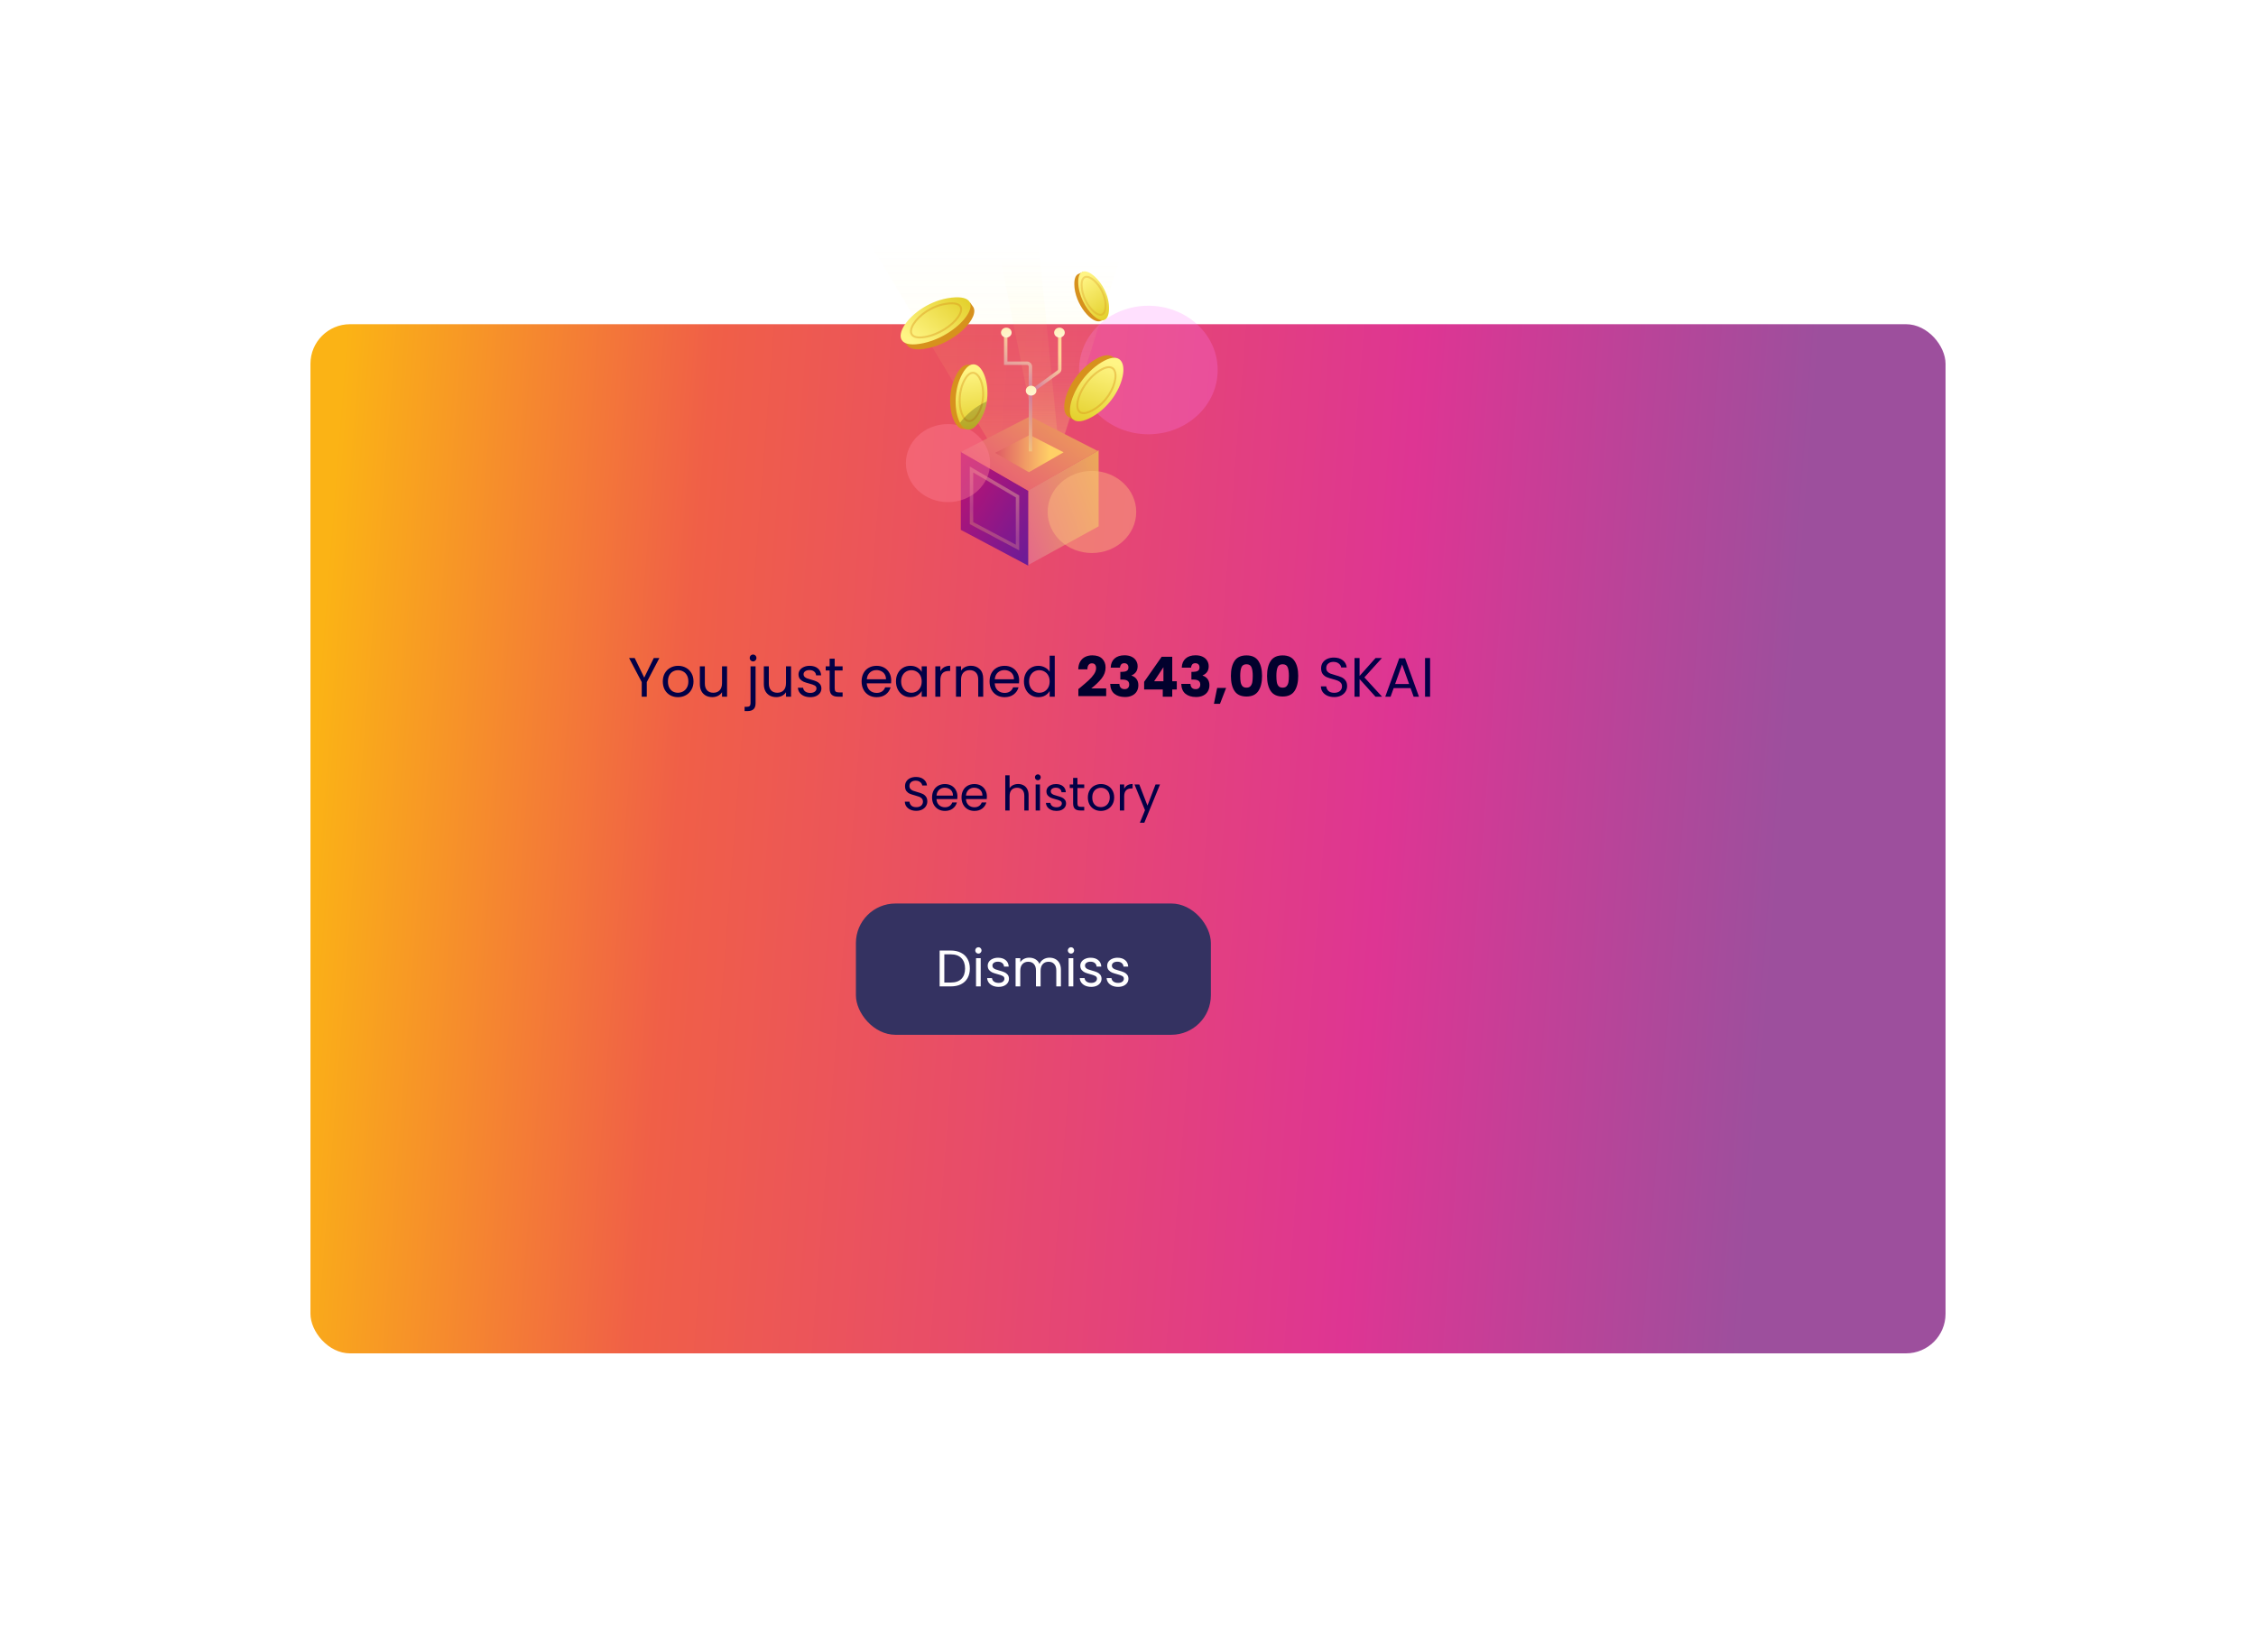 <svg width="654" height="479" viewBox="0 0 654 479" fill="none" xmlns="http://www.w3.org/2000/svg">
<g filter="url(#filter0_d_254479_9370)">
<g filter="url(#filter1_bd_254479_9370)">
<rect x="62" y="40" width="474" height="298.402" rx="11.477" fill="url(#paint0_linear_254479_9370)"/>
</g>
<rect x="248.119" y="257.966" width="102.908" height="38.068" rx="11.477" fill="#343261"/>
<path d="M275.634 271.601C276.768 271.601 277.748 271.815 278.573 272.242C279.409 272.66 280.045 273.262 280.483 274.048C280.931 274.833 281.154 275.758 281.154 276.823C281.154 277.887 280.931 278.812 280.483 279.598C280.045 280.374 279.409 280.971 278.573 281.388C277.748 281.796 276.768 282 275.634 282H272.396V271.601H275.634ZM275.634 280.881C276.977 280.881 278.001 280.528 278.707 279.822C279.414 279.106 279.767 278.106 279.767 276.823C279.767 275.53 279.409 274.52 278.693 273.794C277.986 273.068 276.967 272.705 275.634 272.705H273.754V280.881H275.634ZM283.646 272.496C283.388 272.496 283.169 272.406 282.99 272.227C282.811 272.048 282.721 271.829 282.721 271.571C282.721 271.312 282.811 271.093 282.99 270.914C283.169 270.735 283.388 270.646 283.646 270.646C283.895 270.646 284.104 270.735 284.273 270.914C284.452 271.093 284.542 271.312 284.542 271.571C284.542 271.829 284.452 272.048 284.273 272.227C284.104 272.406 283.895 272.496 283.646 272.496ZM284.303 273.824V282H282.945V273.824H284.303ZM289.511 282.134C288.885 282.134 288.323 282.03 287.825 281.821C287.328 281.602 286.935 281.304 286.647 280.926C286.358 280.538 286.199 280.095 286.169 279.598H287.572C287.612 280.006 287.801 280.339 288.139 280.598C288.487 280.856 288.94 280.985 289.497 280.985C290.014 280.985 290.422 280.871 290.72 280.642C291.018 280.413 291.168 280.125 291.168 279.777C291.168 279.419 291.008 279.155 290.69 278.986C290.372 278.807 289.879 278.633 289.213 278.464C288.606 278.305 288.109 278.146 287.721 277.986C287.343 277.817 287.015 277.574 286.736 277.255C286.468 276.927 286.333 276.499 286.333 275.972C286.333 275.555 286.458 275.172 286.706 274.823C286.955 274.475 287.308 274.202 287.766 274.003C288.223 273.794 288.746 273.69 289.332 273.69C290.238 273.69 290.969 273.918 291.526 274.376C292.083 274.833 292.381 275.46 292.421 276.256H291.063C291.033 275.828 290.859 275.485 290.541 275.226C290.233 274.968 289.815 274.838 289.288 274.838C288.8 274.838 288.412 274.943 288.124 275.152C287.835 275.361 287.691 275.634 287.691 275.972C287.691 276.241 287.776 276.465 287.945 276.644C288.124 276.813 288.343 276.952 288.601 277.061C288.87 277.161 289.238 277.275 289.705 277.405C290.292 277.564 290.77 277.723 291.138 277.882C291.506 278.031 291.819 278.26 292.078 278.568C292.346 278.877 292.486 279.28 292.495 279.777C292.495 280.225 292.371 280.627 292.122 280.985C291.874 281.344 291.521 281.627 291.063 281.836C290.616 282.035 290.098 282.134 289.511 282.134ZM304.244 273.675C304.881 273.675 305.448 273.809 305.945 274.077C306.443 274.336 306.836 274.729 307.124 275.256C307.413 275.783 307.557 276.425 307.557 277.181V282H306.214V277.375C306.214 276.559 306.01 275.937 305.602 275.51C305.204 275.072 304.662 274.853 303.976 274.853C303.27 274.853 302.708 275.082 302.29 275.54C301.872 275.987 301.663 276.639 301.663 277.494V282H300.32V277.375C300.32 276.559 300.117 275.937 299.709 275.51C299.311 275.072 298.769 274.853 298.082 274.853C297.376 274.853 296.814 275.082 296.396 275.54C295.979 275.987 295.77 276.639 295.77 277.494V282H294.412V273.824H295.77V275.002C296.038 274.575 296.396 274.247 296.844 274.018C297.302 273.789 297.804 273.675 298.351 273.675C299.037 273.675 299.644 273.829 300.171 274.137C300.698 274.445 301.091 274.898 301.35 275.495C301.579 274.918 301.957 274.47 302.484 274.152C303.011 273.834 303.598 273.675 304.244 273.675ZM310.485 272.496C310.227 272.496 310.008 272.406 309.829 272.227C309.65 272.048 309.56 271.829 309.56 271.571C309.56 271.312 309.65 271.093 309.829 270.914C310.008 270.735 310.227 270.646 310.485 270.646C310.734 270.646 310.943 270.735 311.112 270.914C311.291 271.093 311.38 271.312 311.38 271.571C311.38 271.829 311.291 272.048 311.112 272.227C310.943 272.406 310.734 272.496 310.485 272.496ZM311.142 273.824V282H309.784V273.824H311.142ZM316.35 282.134C315.724 282.134 315.162 282.03 314.664 281.821C314.167 281.602 313.774 281.304 313.485 280.926C313.197 280.538 313.038 280.095 313.008 279.598H314.411C314.45 280.006 314.639 280.339 314.977 280.598C315.326 280.856 315.778 280.985 316.335 280.985C316.852 280.985 317.26 280.871 317.559 280.642C317.857 280.413 318.006 280.125 318.006 279.777C318.006 279.419 317.847 279.155 317.529 278.986C317.211 278.807 316.718 278.633 316.052 278.464C315.445 278.305 314.948 278.146 314.56 277.986C314.182 277.817 313.854 277.574 313.575 277.255C313.306 276.927 313.172 276.499 313.172 275.972C313.172 275.555 313.297 275.172 313.545 274.823C313.794 274.475 314.147 274.202 314.604 274.003C315.062 273.794 315.584 273.69 316.171 273.69C317.076 273.69 317.807 273.918 318.364 274.376C318.921 274.833 319.22 275.46 319.26 276.256H317.902C317.872 275.828 317.698 275.485 317.38 275.226C317.071 274.968 316.654 274.838 316.126 274.838C315.639 274.838 315.251 274.943 314.963 275.152C314.674 275.361 314.53 275.634 314.53 275.972C314.53 276.241 314.614 276.465 314.784 276.644C314.963 276.813 315.181 276.952 315.44 277.061C315.709 277.161 316.077 277.275 316.544 277.405C317.131 277.564 317.608 277.723 317.976 277.882C318.344 278.031 318.658 278.26 318.916 278.568C319.185 278.877 319.324 279.28 319.334 279.777C319.334 280.225 319.21 280.627 318.961 280.985C318.712 281.344 318.359 281.627 317.902 281.836C317.454 282.035 316.937 282.134 316.35 282.134ZM324.145 282.134C323.519 282.134 322.957 282.03 322.459 281.821C321.962 281.602 321.569 281.304 321.281 280.926C320.992 280.538 320.833 280.095 320.803 279.598H322.206C322.245 280.006 322.434 280.339 322.773 280.598C323.121 280.856 323.573 280.985 324.13 280.985C324.648 280.985 325.055 280.871 325.354 280.642C325.652 280.413 325.801 280.125 325.801 279.777C325.801 279.419 325.642 279.155 325.324 278.986C325.006 278.807 324.513 278.633 323.847 278.464C323.24 278.305 322.743 278.146 322.355 277.986C321.977 277.817 321.649 277.574 321.37 277.255C321.102 276.927 320.967 276.499 320.967 275.972C320.967 275.555 321.092 275.172 321.34 274.823C321.589 274.475 321.942 274.202 322.4 274.003C322.857 273.794 323.379 273.69 323.966 273.69C324.871 273.69 325.603 273.918 326.16 274.376C326.717 274.833 327.015 275.46 327.055 276.256H325.697C325.667 275.828 325.493 275.485 325.175 275.226C324.866 274.968 324.449 274.838 323.922 274.838C323.434 274.838 323.046 274.943 322.758 275.152C322.469 275.361 322.325 275.634 322.325 275.972C322.325 276.241 322.41 276.465 322.579 276.644C322.758 276.813 322.977 276.952 323.235 277.061C323.504 277.161 323.872 277.275 324.339 277.405C324.926 277.564 325.404 277.723 325.772 277.882C326.14 278.031 326.453 278.26 326.712 278.568C326.98 278.877 327.119 279.28 327.129 279.777C327.129 280.225 327.005 280.627 326.756 280.985C326.508 281.344 326.155 281.627 325.697 281.836C325.249 282.035 324.732 282.134 324.145 282.134Z" fill="white"/>
<path d="M265.627 231.096C264.993 231.096 264.424 230.986 263.919 230.766C263.423 230.536 263.033 230.224 262.748 229.829C262.464 229.425 262.317 228.962 262.308 228.438H263.644C263.69 228.888 263.873 229.269 264.195 229.581C264.525 229.884 265.003 230.036 265.627 230.036C266.224 230.036 266.692 229.889 267.032 229.595C267.381 229.292 267.555 228.907 267.555 228.438C267.555 228.071 267.454 227.773 267.252 227.543C267.05 227.314 266.798 227.139 266.495 227.02C266.192 226.9 265.783 226.772 265.269 226.634C264.635 226.469 264.126 226.304 263.74 226.138C263.364 225.973 263.038 225.716 262.762 225.367C262.496 225.009 262.363 224.532 262.363 223.935C262.363 223.411 262.496 222.948 262.762 222.544C263.028 222.14 263.4 221.828 263.878 221.607C264.364 221.387 264.92 221.277 265.544 221.277C266.444 221.277 267.179 221.502 267.748 221.952C268.326 222.401 268.652 222.998 268.726 223.742H267.348C267.302 223.375 267.11 223.053 266.77 222.778C266.43 222.493 265.98 222.351 265.42 222.351C264.897 222.351 264.47 222.489 264.139 222.764C263.809 223.03 263.644 223.407 263.644 223.893C263.644 224.242 263.74 224.527 263.933 224.747C264.135 224.968 264.378 225.138 264.663 225.257C264.957 225.367 265.365 225.496 265.889 225.643C266.522 225.817 267.032 225.991 267.417 226.166C267.803 226.331 268.133 226.593 268.409 226.951C268.684 227.3 268.822 227.777 268.822 228.383C268.822 228.852 268.698 229.292 268.45 229.705C268.202 230.119 267.835 230.454 267.348 230.711C266.862 230.968 266.288 231.096 265.627 231.096ZM277.553 226.937C277.553 227.176 277.539 227.428 277.511 227.695H271.479C271.525 228.438 271.777 229.021 272.236 229.444C272.705 229.857 273.269 230.063 273.93 230.063C274.472 230.063 274.922 229.94 275.28 229.692C275.647 229.435 275.904 229.095 276.051 228.672H277.401C277.199 229.398 276.795 229.99 276.189 230.449C275.583 230.899 274.83 231.124 273.93 231.124C273.214 231.124 272.572 230.963 272.002 230.642C271.442 230.321 271.001 229.866 270.68 229.278C270.359 228.682 270.198 227.993 270.198 227.213C270.198 226.432 270.354 225.748 270.666 225.161C270.979 224.573 271.415 224.123 271.975 223.811C272.544 223.489 273.196 223.329 273.93 223.329C274.647 223.329 275.28 223.485 275.831 223.797C276.382 224.109 276.804 224.541 277.098 225.092C277.401 225.633 277.553 226.249 277.553 226.937ZM276.258 226.675C276.258 226.198 276.152 225.789 275.941 225.45C275.73 225.101 275.441 224.839 275.074 224.665C274.715 224.481 274.316 224.389 273.875 224.389C273.242 224.389 272.7 224.591 272.25 224.995C271.809 225.399 271.557 225.959 271.493 226.675H276.258ZM286.093 226.937C286.093 227.176 286.079 227.428 286.052 227.695H280.019C280.065 228.438 280.318 229.021 280.777 229.444C281.245 229.857 281.81 230.063 282.471 230.063C283.013 230.063 283.463 229.94 283.821 229.692C284.188 229.435 284.445 229.095 284.592 228.672H285.942C285.74 229.398 285.336 229.99 284.73 230.449C284.124 230.899 283.371 231.124 282.471 231.124C281.755 231.124 281.112 230.963 280.543 230.642C279.983 230.321 279.542 229.866 279.221 229.278C278.899 228.682 278.739 227.993 278.739 227.213C278.739 226.432 278.895 225.748 279.207 225.161C279.519 224.573 279.955 224.123 280.515 223.811C281.084 223.489 281.736 223.329 282.471 223.329C283.187 223.329 283.821 223.485 284.372 223.797C284.922 224.109 285.345 224.541 285.639 225.092C285.942 225.633 286.093 226.249 286.093 226.937ZM284.798 226.675C284.798 226.198 284.693 225.789 284.482 225.45C284.271 225.101 283.981 224.839 283.614 224.665C283.256 224.481 282.857 224.389 282.416 224.389C281.782 224.389 281.241 224.591 280.791 224.995C280.35 225.399 280.097 225.959 280.033 226.675H284.798ZM295.165 223.315C295.734 223.315 296.249 223.439 296.708 223.687C297.167 223.926 297.525 224.288 297.782 224.775C298.048 225.262 298.181 225.854 298.181 226.552V231H296.942V226.731C296.942 225.978 296.754 225.404 296.377 225.009C296.001 224.605 295.487 224.403 294.835 224.403C294.174 224.403 293.646 224.61 293.251 225.023C292.865 225.436 292.672 226.037 292.672 226.827V231H291.419V220.808H292.672V224.527C292.92 224.141 293.26 223.843 293.692 223.632C294.132 223.421 294.623 223.315 295.165 223.315ZM300.876 222.227C300.637 222.227 300.435 222.144 300.27 221.979C300.105 221.814 300.022 221.612 300.022 221.373C300.022 221.134 300.105 220.932 300.27 220.767C300.435 220.602 300.637 220.519 300.876 220.519C301.105 220.519 301.298 220.602 301.454 220.767C301.62 220.932 301.702 221.134 301.702 221.373C301.702 221.612 301.62 221.814 301.454 221.979C301.298 222.144 301.105 222.227 300.876 222.227ZM301.482 223.453V231H300.229V223.453H301.482ZM306.29 231.124C305.711 231.124 305.193 231.028 304.733 230.835C304.274 230.633 303.912 230.357 303.645 230.008C303.379 229.65 303.232 229.242 303.205 228.783H304.499C304.536 229.159 304.711 229.467 305.023 229.705C305.344 229.944 305.762 230.063 306.276 230.063C306.753 230.063 307.13 229.958 307.405 229.747C307.681 229.536 307.818 229.269 307.818 228.948C307.818 228.617 307.672 228.374 307.378 228.218C307.084 228.053 306.629 227.892 306.014 227.736C305.454 227.589 304.995 227.442 304.637 227.295C304.288 227.139 303.985 226.914 303.728 226.62C303.48 226.317 303.356 225.923 303.356 225.436C303.356 225.05 303.471 224.697 303.701 224.375C303.93 224.054 304.256 223.802 304.678 223.618C305.101 223.425 305.583 223.329 306.124 223.329C306.96 223.329 307.635 223.54 308.149 223.962C308.663 224.385 308.939 224.963 308.975 225.698H307.722C307.695 225.303 307.534 224.986 307.24 224.747C306.955 224.509 306.57 224.389 306.083 224.389C305.633 224.389 305.275 224.486 305.009 224.678C304.743 224.871 304.61 225.124 304.61 225.436C304.61 225.684 304.688 225.89 304.844 226.056C305.009 226.212 305.211 226.34 305.45 226.441C305.698 226.533 306.037 226.639 306.469 226.758C307.01 226.905 307.451 227.052 307.791 227.199C308.131 227.337 308.42 227.548 308.659 227.832C308.906 228.117 309.035 228.489 309.044 228.948C309.044 229.361 308.929 229.733 308.7 230.063C308.47 230.394 308.144 230.656 307.722 230.849C307.309 231.032 306.831 231.124 306.29 231.124ZM312.342 224.486V228.934C312.342 229.301 312.42 229.563 312.576 229.719C312.732 229.866 313.003 229.94 313.389 229.94H314.312V231H313.182C312.484 231 311.961 230.839 311.612 230.518C311.263 230.197 311.089 229.669 311.089 228.934V224.486H310.111V223.453H311.089V221.552H312.342V223.453H314.312V224.486H312.342ZM319.122 231.124C318.415 231.124 317.772 230.963 317.194 230.642C316.624 230.321 316.174 229.866 315.844 229.278C315.523 228.682 315.362 227.993 315.362 227.213C315.362 226.441 315.527 225.762 315.858 225.174C316.197 224.577 316.656 224.123 317.235 223.811C317.813 223.489 318.461 223.329 319.177 223.329C319.893 223.329 320.54 223.489 321.119 223.811C321.697 224.123 322.152 224.573 322.482 225.161C322.822 225.748 322.992 226.432 322.992 227.213C322.992 227.993 322.817 228.682 322.468 229.278C322.129 229.866 321.665 230.321 321.077 230.642C320.49 230.963 319.838 231.124 319.122 231.124ZM319.122 230.022C319.572 230.022 319.994 229.917 320.389 229.705C320.784 229.494 321.1 229.177 321.339 228.755C321.587 228.333 321.711 227.819 321.711 227.213C321.711 226.607 321.592 226.092 321.353 225.67C321.114 225.248 320.802 224.936 320.416 224.734C320.031 224.522 319.613 224.417 319.163 224.417C318.704 224.417 318.282 224.522 317.896 224.734C317.52 224.936 317.217 225.248 316.987 225.67C316.757 226.092 316.643 226.607 316.643 227.213C316.643 227.828 316.753 228.347 316.973 228.769C317.203 229.191 317.506 229.508 317.882 229.719C318.259 229.921 318.672 230.022 319.122 230.022ZM325.893 224.678C326.113 224.247 326.425 223.912 326.829 223.673C327.243 223.434 327.743 223.315 328.331 223.315V224.61H328C326.595 224.61 325.893 225.372 325.893 226.896V231H324.64V223.453H325.893V224.678ZM336.278 223.453L331.733 234.553H330.438L331.926 230.917L328.882 223.453H330.273L332.642 229.568L334.983 223.453H336.278Z" fill="#030046"/>
<path d="M191.145 186.801L187.498 193.774V198H186.035V193.774L182.372 186.801H183.995L186.758 192.473L189.522 186.801H191.145ZM196.527 198.145C195.703 198.145 194.953 197.957 194.278 197.582C193.614 197.207 193.089 196.677 192.703 195.992C192.328 195.295 192.141 194.492 192.141 193.581C192.141 192.682 192.334 191.889 192.719 191.203C193.116 190.507 193.651 189.977 194.326 189.613C195.001 189.238 195.756 189.05 196.592 189.05C197.427 189.05 198.182 189.238 198.857 189.613C199.532 189.977 200.062 190.502 200.448 191.187C200.844 191.873 201.042 192.671 201.042 193.581C201.042 194.492 200.839 195.295 200.432 195.992C200.036 196.677 199.495 197.207 198.809 197.582C198.123 197.957 197.363 198.145 196.527 198.145ZM196.527 196.859C197.052 196.859 197.545 196.736 198.006 196.49C198.466 196.243 198.836 195.874 199.114 195.381C199.404 194.888 199.548 194.288 199.548 193.581C199.548 192.874 199.409 192.275 199.13 191.782C198.852 191.289 198.488 190.925 198.038 190.689C197.588 190.443 197.1 190.32 196.576 190.32C196.04 190.32 195.547 190.443 195.097 190.689C194.658 190.925 194.305 191.289 194.037 191.782C193.769 192.275 193.635 192.874 193.635 193.581C193.635 194.299 193.764 194.904 194.021 195.397C194.289 195.89 194.642 196.259 195.081 196.506C195.52 196.741 196.002 196.859 196.527 196.859ZM210.774 189.195V198H209.312V196.699C209.033 197.148 208.642 197.502 208.139 197.759C207.646 198.005 207.1 198.129 206.5 198.129C205.814 198.129 205.198 197.989 204.652 197.711C204.106 197.422 203.672 196.993 203.351 196.425C203.04 195.858 202.885 195.167 202.885 194.353V189.195H204.331V194.16C204.331 195.027 204.55 195.697 204.989 196.168C205.429 196.629 206.029 196.859 206.789 196.859C207.571 196.859 208.187 196.618 208.637 196.136C209.087 195.654 209.312 194.952 209.312 194.031V189.195H210.774ZM218.314 187.765C218.035 187.765 217.8 187.668 217.607 187.476C217.425 187.283 217.334 187.047 217.334 186.769C217.334 186.49 217.425 186.254 217.607 186.062C217.8 185.869 218.035 185.772 218.314 185.772C218.592 185.772 218.822 185.869 219.005 186.062C219.197 186.254 219.294 186.49 219.294 186.769C219.294 187.047 219.197 187.283 219.005 187.476C218.822 187.668 218.592 187.765 218.314 187.765ZM219.037 199.912C219.037 200.694 218.839 201.267 218.442 201.631C218.046 201.996 217.467 202.178 216.707 202.178H215.855V200.94H216.466C216.873 200.94 217.157 200.86 217.317 200.699C217.489 200.539 217.575 200.266 217.575 199.88V189.195H219.037V199.912ZM229.321 189.195V198H227.859V196.699C227.58 197.148 227.189 197.502 226.686 197.759C226.193 198.005 225.647 198.129 225.047 198.129C224.361 198.129 223.745 197.989 223.199 197.711C222.653 197.422 222.219 196.993 221.898 196.425C221.587 195.858 221.432 195.167 221.432 194.353V189.195H222.878V194.16C222.878 195.027 223.097 195.697 223.536 196.168C223.976 196.629 224.576 196.859 225.336 196.859C226.118 196.859 226.734 196.618 227.184 196.136C227.634 195.654 227.859 194.952 227.859 194.031V189.195H229.321ZM234.907 198.145C234.232 198.145 233.627 198.032 233.091 197.807C232.556 197.572 232.132 197.25 231.822 196.843C231.511 196.425 231.34 195.949 231.308 195.413H232.818C232.861 195.852 233.064 196.211 233.429 196.49C233.803 196.768 234.291 196.907 234.891 196.907C235.448 196.907 235.887 196.784 236.208 196.538C236.53 196.291 236.69 195.981 236.69 195.606C236.69 195.22 236.519 194.936 236.176 194.754C235.833 194.561 235.303 194.374 234.585 194.192C233.932 194.021 233.396 193.849 232.979 193.678C232.572 193.496 232.218 193.233 231.918 192.89C231.629 192.537 231.484 192.076 231.484 191.509C231.484 191.059 231.618 190.646 231.886 190.271C232.154 189.896 232.534 189.602 233.027 189.388C233.52 189.163 234.082 189.05 234.714 189.05C235.689 189.05 236.476 189.297 237.076 189.789C237.676 190.282 237.997 190.957 238.04 191.814H236.578C236.546 191.353 236.358 190.984 236.015 190.705C235.683 190.427 235.234 190.287 234.666 190.287C234.141 190.287 233.723 190.4 233.413 190.625C233.102 190.85 232.947 191.144 232.947 191.509C232.947 191.798 233.038 192.039 233.22 192.232C233.413 192.414 233.648 192.564 233.927 192.682C234.216 192.789 234.612 192.912 235.116 193.051C235.748 193.223 236.262 193.394 236.658 193.565C237.055 193.726 237.392 193.972 237.67 194.304C237.96 194.636 238.11 195.07 238.12 195.606C238.12 196.088 237.986 196.522 237.719 196.907C237.451 197.293 237.071 197.598 236.578 197.823C236.096 198.037 235.539 198.145 234.907 198.145ZM241.968 190.4V195.59C241.968 196.018 242.059 196.324 242.241 196.506C242.423 196.677 242.739 196.763 243.189 196.763H244.266V198H242.948C242.134 198 241.523 197.813 241.116 197.438C240.709 197.063 240.506 196.447 240.506 195.59V190.4H239.365V189.195H240.506V186.977H241.968V189.195H244.266V190.4H241.968ZM258.355 193.26C258.355 193.539 258.339 193.833 258.307 194.144H251.269C251.323 195.011 251.617 195.692 252.153 196.184C252.699 196.666 253.358 196.907 254.129 196.907C254.761 196.907 255.286 196.763 255.704 196.474C256.132 196.174 256.432 195.777 256.603 195.285H258.178C257.942 196.131 257.471 196.822 256.764 197.357C256.057 197.882 255.179 198.145 254.129 198.145C253.294 198.145 252.544 197.957 251.88 197.582C251.226 197.207 250.712 196.677 250.337 195.992C249.962 195.295 249.775 194.492 249.775 193.581C249.775 192.671 249.957 191.873 250.321 191.187C250.685 190.502 251.194 189.977 251.847 189.613C252.512 189.238 253.272 189.05 254.129 189.05C254.965 189.05 255.704 189.232 256.346 189.597C256.989 189.961 257.482 190.464 257.825 191.107C258.178 191.739 258.355 192.457 258.355 193.26ZM256.845 192.955C256.845 192.398 256.721 191.921 256.475 191.525C256.229 191.118 255.891 190.812 255.463 190.609C255.045 190.395 254.579 190.287 254.065 190.287C253.326 190.287 252.694 190.523 252.169 190.994C251.655 191.466 251.36 192.119 251.285 192.955H256.845ZM259.739 193.565C259.739 192.665 259.921 191.878 260.285 191.203C260.649 190.518 261.147 189.988 261.779 189.613C262.422 189.238 263.134 189.05 263.916 189.05C264.687 189.05 265.357 189.216 265.925 189.548C266.492 189.88 266.916 190.298 267.194 190.802V189.195H268.672V198H267.194V196.361C266.905 196.875 266.471 197.304 265.893 197.647C265.325 197.979 264.661 198.145 263.9 198.145C263.118 198.145 262.411 197.952 261.779 197.566C261.147 197.181 260.649 196.64 260.285 195.943C259.921 195.247 259.739 194.454 259.739 193.565ZM267.194 193.581C267.194 192.917 267.06 192.339 266.792 191.846C266.525 191.353 266.16 190.978 265.7 190.721C265.25 190.453 264.752 190.32 264.205 190.32C263.659 190.32 263.161 190.448 262.711 190.705C262.261 190.962 261.902 191.337 261.635 191.83C261.367 192.323 261.233 192.901 261.233 193.565C261.233 194.24 261.367 194.829 261.635 195.333C261.902 195.825 262.261 196.206 262.711 196.474C263.161 196.731 263.659 196.859 264.205 196.859C264.752 196.859 265.25 196.731 265.7 196.474C266.16 196.206 266.525 195.825 266.792 195.333C267.06 194.829 267.194 194.245 267.194 193.581ZM272.605 190.625C272.862 190.121 273.227 189.73 273.698 189.452C274.18 189.173 274.764 189.034 275.449 189.034V190.545H275.064C273.425 190.545 272.605 191.434 272.605 193.212V198H271.143V189.195H272.605V190.625ZM281.427 189.034C282.499 189.034 283.366 189.361 284.03 190.014C284.694 190.657 285.027 191.589 285.027 192.81V198H283.58V193.019C283.58 192.141 283.361 191.471 282.922 191.011C282.482 190.539 281.883 190.304 281.122 190.304C280.351 190.304 279.735 190.545 279.274 191.027C278.824 191.509 278.599 192.21 278.599 193.131V198H277.137V189.195H278.599V190.448C278.889 189.998 279.28 189.65 279.772 189.404C280.276 189.157 280.827 189.034 281.427 189.034ZM295.449 193.26C295.449 193.539 295.433 193.833 295.401 194.144H288.363C288.417 195.011 288.711 195.692 289.247 196.184C289.793 196.666 290.452 196.907 291.223 196.907C291.855 196.907 292.38 196.763 292.798 196.474C293.226 196.174 293.526 195.777 293.697 195.285H295.272C295.036 196.131 294.565 196.822 293.858 197.357C293.151 197.882 292.273 198.145 291.223 198.145C290.388 198.145 289.638 197.957 288.974 197.582C288.32 197.207 287.806 196.677 287.431 195.992C287.056 195.295 286.869 194.492 286.869 193.581C286.869 192.671 287.051 191.873 287.415 191.187C287.779 190.502 288.288 189.977 288.941 189.613C289.606 189.238 290.366 189.05 291.223 189.05C292.059 189.05 292.798 189.232 293.44 189.597C294.083 189.961 294.576 190.464 294.919 191.107C295.272 191.739 295.449 192.457 295.449 193.26ZM293.939 192.955C293.939 192.398 293.815 191.921 293.569 191.525C293.323 191.118 292.985 190.812 292.557 190.609C292.139 190.395 291.673 190.287 291.159 190.287C290.42 190.287 289.788 190.523 289.263 190.994C288.749 191.466 288.454 192.119 288.379 192.955H293.939ZM296.833 193.565C296.833 192.665 297.015 191.878 297.379 191.203C297.743 190.518 298.241 189.988 298.873 189.613C299.516 189.238 300.234 189.05 301.026 189.05C301.712 189.05 302.349 189.211 302.938 189.532C303.528 189.843 303.977 190.255 304.288 190.769V186.11H305.766V198H304.288V196.345C303.999 196.87 303.57 197.304 303.003 197.647C302.435 197.979 301.771 198.145 301.01 198.145C300.228 198.145 299.516 197.952 298.873 197.566C298.241 197.181 297.743 196.64 297.379 195.943C297.015 195.247 296.833 194.454 296.833 193.565ZM304.288 193.581C304.288 192.917 304.154 192.339 303.886 191.846C303.619 191.353 303.254 190.978 302.794 190.721C302.344 190.453 301.846 190.32 301.299 190.32C300.753 190.32 300.255 190.448 299.805 190.705C299.355 190.962 298.996 191.337 298.729 191.83C298.461 192.323 298.327 192.901 298.327 193.565C298.327 194.24 298.461 194.829 298.729 195.333C298.996 195.825 299.355 196.206 299.805 196.474C300.255 196.731 300.753 196.859 301.299 196.859C301.846 196.859 302.344 196.731 302.794 196.474C303.254 196.206 303.619 195.825 303.886 195.333C304.154 194.829 304.288 194.245 304.288 193.581Z" fill="#030046"/>
<path d="M386.788 198.112C386.049 198.112 385.385 197.984 384.796 197.727C384.217 197.459 383.762 197.095 383.43 196.634C383.098 196.163 382.927 195.622 382.916 195.011H384.474C384.528 195.536 384.742 195.981 385.117 196.345C385.503 196.699 386.06 196.875 386.788 196.875C387.484 196.875 388.031 196.704 388.427 196.361C388.834 196.008 389.038 195.558 389.038 195.011C389.038 194.583 388.92 194.235 388.684 193.967C388.449 193.699 388.154 193.496 387.8 193.356C387.447 193.217 386.97 193.067 386.37 192.907C385.631 192.714 385.037 192.521 384.587 192.328C384.148 192.135 383.767 191.835 383.446 191.428C383.135 191.011 382.98 190.453 382.98 189.757C382.98 189.147 383.135 188.606 383.446 188.134C383.757 187.663 384.191 187.299 384.748 187.042C385.315 186.785 385.963 186.656 386.692 186.656C387.742 186.656 388.599 186.919 389.263 187.443C389.937 187.968 390.318 188.665 390.403 189.532H388.797C388.743 189.104 388.518 188.729 388.122 188.408C387.725 188.075 387.201 187.909 386.547 187.909C385.937 187.909 385.439 188.07 385.053 188.391C384.667 188.702 384.474 189.141 384.474 189.709C384.474 190.116 384.587 190.448 384.812 190.705C385.048 190.962 385.331 191.16 385.663 191.3C386.006 191.428 386.483 191.578 387.093 191.75C387.833 191.953 388.427 192.157 388.877 192.36C389.327 192.553 389.713 192.858 390.034 193.276C390.355 193.683 390.516 194.24 390.516 194.947C390.516 195.493 390.371 196.008 390.082 196.49C389.793 196.972 389.364 197.363 388.797 197.663C388.229 197.963 387.559 198.112 386.788 198.112ZM398.741 198L394.13 192.89V198H392.668V186.801H394.13V191.991L398.757 186.801H400.605L395.528 192.408L400.653 198H398.741ZM408.906 195.509H404.022L403.122 198H401.579L405.628 186.865H407.316L411.349 198H409.806L408.906 195.509ZM408.489 194.32L406.464 188.665L404.439 194.32H408.489ZM414.575 186.801V198H413.113V186.801H414.575Z" fill="#030046"/>
<path d="M312.611 195.799C312.975 195.509 313.141 195.376 313.109 195.397C314.159 194.529 314.983 193.817 315.583 193.26C316.194 192.703 316.708 192.119 317.126 191.509C317.543 190.898 317.752 190.304 317.752 189.725C317.752 189.286 317.651 188.943 317.447 188.697C317.244 188.45 316.938 188.327 316.531 188.327C316.124 188.327 315.803 188.483 315.567 188.793C315.342 189.093 315.23 189.522 315.23 190.079H312.579C312.6 189.168 312.793 188.408 313.157 187.797C313.532 187.186 314.019 186.736 314.619 186.447C315.23 186.158 315.905 186.013 316.644 186.013C317.918 186.013 318.877 186.34 319.52 186.994C320.173 187.647 320.5 188.499 320.5 189.548C320.5 190.695 320.109 191.76 319.327 192.746C318.545 193.721 317.549 194.674 316.338 195.606H320.677V197.839H312.611V195.799ZM321.983 189.58C322.026 188.434 322.401 187.551 323.108 186.929C323.815 186.308 324.773 185.997 325.984 185.997C326.787 185.997 327.473 186.137 328.04 186.415C328.619 186.694 329.053 187.074 329.342 187.556C329.642 188.038 329.792 188.579 329.792 189.179C329.792 189.886 329.615 190.464 329.262 190.914C328.908 191.353 328.496 191.653 328.024 191.814V191.878C328.635 192.082 329.117 192.419 329.47 192.89C329.824 193.362 330.001 193.967 330.001 194.706C330.001 195.37 329.845 195.959 329.535 196.474C329.235 196.977 328.79 197.373 328.201 197.663C327.623 197.952 326.932 198.096 326.128 198.096C324.843 198.096 323.815 197.78 323.043 197.148C322.283 196.516 321.881 195.563 321.838 194.288H324.505C324.516 194.76 324.65 195.135 324.907 195.413C325.164 195.681 325.539 195.815 326.032 195.815C326.45 195.815 326.771 195.697 326.996 195.461C327.232 195.215 327.349 194.894 327.349 194.497C327.349 193.983 327.183 193.613 326.851 193.389C326.53 193.153 326.01 193.035 325.293 193.035H324.779V190.802H325.293C325.839 190.802 326.278 190.711 326.61 190.528C326.953 190.336 327.125 189.998 327.125 189.516C327.125 189.131 327.017 188.831 326.803 188.616C326.589 188.402 326.294 188.295 325.919 188.295C325.512 188.295 325.207 188.418 325.004 188.665C324.811 188.911 324.698 189.216 324.666 189.58H321.983ZM331.679 195.911V193.694L336.757 186.431H339.826V193.533H341.143V195.911H339.826V198H337.078V195.911H331.679ZM337.271 189.452L334.571 193.533H337.271V189.452ZM342.585 189.58C342.628 188.434 343.003 187.551 343.71 186.929C344.417 186.308 345.376 185.997 346.586 185.997C347.39 185.997 348.075 186.137 348.643 186.415C349.221 186.694 349.655 187.074 349.944 187.556C350.244 188.038 350.394 188.579 350.394 189.179C350.394 189.886 350.218 190.464 349.864 190.914C349.511 191.353 349.098 191.653 348.627 191.814V191.878C349.237 192.082 349.719 192.419 350.073 192.89C350.426 193.362 350.603 193.967 350.603 194.706C350.603 195.37 350.448 195.959 350.137 196.474C349.837 196.977 349.393 197.373 348.804 197.663C348.225 197.952 347.534 198.096 346.731 198.096C345.445 198.096 344.417 197.78 343.646 197.148C342.885 196.516 342.484 195.563 342.441 194.288H345.108C345.119 194.76 345.253 195.135 345.51 195.413C345.767 195.681 346.142 195.815 346.634 195.815C347.052 195.815 347.374 195.697 347.599 195.461C347.834 195.215 347.952 194.894 347.952 194.497C347.952 193.983 347.786 193.613 347.454 193.389C347.133 193.153 346.613 193.035 345.895 193.035H345.381V190.802H345.895C346.442 190.802 346.881 190.711 347.213 190.528C347.556 190.336 347.727 189.998 347.727 189.516C347.727 189.131 347.62 188.831 347.406 188.616C347.191 188.402 346.897 188.295 346.522 188.295C346.115 188.295 345.81 188.418 345.606 188.665C345.413 188.911 345.301 189.216 345.269 189.58H342.585ZM355.447 195.461L353.664 200.073H351.912L352.844 195.461H355.447ZM356.831 191.975C356.831 190.132 357.184 188.681 357.891 187.62C358.609 186.56 359.76 186.029 361.346 186.029C362.931 186.029 364.077 186.56 364.784 187.62C365.502 188.681 365.861 190.132 365.861 191.975C365.861 193.838 365.502 195.301 364.784 196.361C364.077 197.422 362.931 197.952 361.346 197.952C359.76 197.952 358.609 197.422 357.891 196.361C357.184 195.301 356.831 193.838 356.831 191.975ZM363.161 191.975C363.161 190.893 363.044 190.063 362.808 189.484C362.572 188.895 362.085 188.6 361.346 188.6C360.607 188.6 360.119 188.895 359.884 189.484C359.648 190.063 359.53 190.893 359.53 191.975C359.53 192.703 359.573 193.308 359.659 193.79C359.744 194.262 359.916 194.647 360.173 194.947C360.441 195.236 360.832 195.381 361.346 195.381C361.86 195.381 362.246 195.236 362.503 194.947C362.77 194.647 362.947 194.262 363.033 193.79C363.119 193.308 363.161 192.703 363.161 191.975ZM367.312 191.975C367.312 190.132 367.666 188.681 368.373 187.62C369.091 186.56 370.242 186.029 371.828 186.029C373.413 186.029 374.559 186.56 375.266 187.62C375.984 188.681 376.343 190.132 376.343 191.975C376.343 193.838 375.984 195.301 375.266 196.361C374.559 197.422 373.413 197.952 371.828 197.952C370.242 197.952 369.091 197.422 368.373 196.361C367.666 195.301 367.312 193.838 367.312 191.975ZM373.643 191.975C373.643 190.893 373.525 190.063 373.29 189.484C373.054 188.895 372.567 188.6 371.828 188.6C371.088 188.6 370.601 188.895 370.365 189.484C370.13 190.063 370.012 190.893 370.012 191.975C370.012 192.703 370.055 193.308 370.14 193.79C370.226 194.262 370.397 194.647 370.655 194.947C370.922 195.236 371.313 195.381 371.828 195.381C372.342 195.381 372.727 195.236 372.984 194.947C373.252 194.647 373.429 194.262 373.515 193.79C373.6 193.308 373.643 192.703 373.643 191.975Z" fill="#02012D"/>
<g opacity="0.24" filter="url(#filter2_f_254479_9370)">
<ellipse cx="332.903" cy="103.282" rx="20.097" ry="18.636" fill="#FF7EFA"/>
</g>
<path d="M298.055 159.83L318.486 148.607V126.566L298.055 138.13V159.83Z" fill="url(#paint1_linear_254479_9370)"/>
<path d="M298.067 160L278.537 149.632V126.884L298.067 138.32V160Z" fill="url(#paint2_linear_254479_9370)"/>
<path opacity="0.4" d="M294.97 154.752L281.631 147.671V132.133L294.97 139.944V154.752Z" stroke="url(#paint3_linear_254479_9370)" stroke-width="0.992"/>
<path opacity="0.405" d="M298.467 132.269L288.429 126.875L247 58H300.2L307.071 126.875L298.467 132.269Z" fill="url(#paint4_linear_254479_9370)"/>
<path opacity="0.405" d="M307.071 126.945L327.147 63.052H288.43L302.769 134.932L307.071 126.945Z" fill="url(#paint5_linear_254479_9370)"/>
<path d="M317.304 100.329C319.705 98.858 321.396 98.698 322.426 99.379L324.053 100.178L323.672 100.693C324.916 104.181 321.705 112.134 314.966 115.915C313.547 116.711 312.383 117.11 311.454 117.192L311.101 117.669L309.927 116.965C306.369 115.255 309.735 104.965 317.304 100.329Z" fill="#D7911D"/>
<path d="M319.262 101.082C309.408 107.142 306.157 122.75 316.627 116.852C327.096 110.954 329.115 95.021 319.262 101.082Z" fill="url(#paint6_linear_254479_9370)"/>
<path opacity="0.4" d="M318.736 103.477C311.68 107.958 309.492 119.161 316.989 114.8C324.485 110.438 325.792 98.995 318.736 103.477Z" stroke="#D7911D" stroke-width="0.574"/>
<path d="M268.018 97.139C265.187 97.565 263.574 97.066 262.927 96.049L261.787 94.698L262.358 94.374C262.732 90.712 269.11 84.673 276.903 83.793C278.544 83.608 279.781 83.688 280.665 83.968L281.194 83.668L281.961 84.759C284.471 87.681 276.94 95.795 268.018 97.139Z" fill="#D7911D"/>
<path d="M266.556 95.702C278.182 93.93 287.911 80.913 275.792 82.302C263.673 83.69 254.93 97.474 266.556 95.702Z" fill="url(#paint7_linear_254479_9370)"/>
<path opacity="0.4" d="M268.073 93.717C276.46 92.319 283.311 82.92 274.573 84.041C265.836 85.162 259.687 95.116 268.073 93.717Z" stroke="#D7911D" stroke-width="0.574"/>
<path d="M311.435 78.375C311.426 76.534 311.972 75.601 312.795 75.355L313.92 74.851L314.099 75.26C316.772 76.067 320.554 81.008 320.358 86.031C320.317 87.088 320.124 87.851 319.82 88.361L319.985 88.74L319.093 89.05C316.655 90.167 311.461 84.177 311.435 78.375Z" fill="#D7911D"/>
<path d="M312.57 77.799C312.62 85.364 321.208 93.497 321.496 85.683C321.784 77.87 312.52 70.235 312.57 77.799Z" fill="url(#paint8_linear_254479_9370)"/>
<path opacity="0.3" d="M313.558 78.678C313.596 84.56 320.274 90.883 320.498 84.808C320.722 78.734 313.519 72.797 313.558 78.678Z" stroke="#D7911D" stroke-width="0.574"/>
<path d="M278.537 127.06L298.593 116.725L318.183 126.742L298.087 138.258L278.537 127.06Z" fill="url(#paint9_linear_254479_9370)"/>
<path d="M288.467 127.302L298.513 122.121L308.326 127.143L298.26 132.917L288.467 127.302Z" fill="url(#paint10_linear_254479_9370)"/>
<g opacity="0.405" filter="url(#filter3_f_254479_9370)">
<ellipse cx="316.545" cy="144.443" rx="12.84" ry="11.907" fill="#FFC37E"/>
</g>
<g opacity="0.405" filter="url(#filter4_f_254479_9370)">
<ellipse cx="274.819" cy="130.273" rx="12.201" ry="11.314" fill="#FF7E95" fill-opacity="0.98"/>
</g>
<path d="M298.738 126.883V109.667L306.811 103.817C307.068 103.63 307.22 103.332 307.22 103.014V91.957" stroke="url(#paint11_linear_254479_9370)" stroke-width="0.992"/>
<path d="M298.712 109.611V102.304C298.712 101.756 298.268 101.312 297.72 101.312H291.551V92.275" stroke="url(#paint12_linear_254479_9370)" stroke-width="0.992"/>
<ellipse cx="291.721" cy="92.435" rx="1.541" ry="1.429" fill="url(#paint13_linear_254479_9370)"/>
<ellipse cx="307.129" cy="92.435" rx="1.541" ry="1.429" fill="url(#paint14_linear_254479_9370)"/>
<ellipse cx="298.91" cy="109.263" rx="1.541" ry="1.429" fill="url(#paint15_linear_254479_9370)"/>
<path d="M277.294 104.532C278.439 102.441 279.647 101.649 280.741 101.772L282.341 101.751L282.288 102.302C284.831 104.523 286.047 111.973 282.673 117.572C281.963 118.75 281.264 119.521 280.597 119.951L280.548 120.461L279.336 120.376C275.854 120.451 273.684 111.123 277.294 104.532Z" fill="#D7911D"/>
<path d="M278.951 104.434C274.262 113.034 278.96 126.452 284.189 117.735C289.419 109.018 283.639 95.835 278.951 104.434Z" fill="url(#paint16_linear_254479_9370)"/>
<path opacity="0.4" d="M279.624 106.163C276.154 112.527 279.63 122.456 283.5 116.005C287.37 109.554 283.093 99.799 279.624 106.163Z" stroke="#D7911D" stroke-width="0.574"/>
<path opacity="0.2" fill-rule="evenodd" clip-rule="evenodd" d="M286.071 112.38C286.066 112.382 286.06 112.384 286.055 112.387C282.869 113.789 280.186 116.124 278.292 118.58C279.627 121.108 281.854 121.624 284.187 117.735C285.196 116.054 285.795 114.205 286.071 112.38Z" fill="black"/>
</g>
<defs>
<filter id="filter0_d_254479_9370" x="58" y="40" width="482" height="306.402" filterUnits="userSpaceOnUse" color-interpolation-filters="sRGB">
<feFlood flood-opacity="0" result="BackgroundImageFix"/>
<feColorMatrix in="SourceAlpha" type="matrix" values="0 0 0 0 0 0 0 0 0 0 0 0 0 0 0 0 0 0 127 0" result="hardAlpha"/>
<feOffset dy="4"/>
<feGaussianBlur stdDeviation="2"/>
<feComposite in2="hardAlpha" operator="out"/>
<feColorMatrix type="matrix" values="0 0 0 0 0 0 0 0 0 0 0 0 0 0 0 0 0 0 0.25 0"/>
<feBlend mode="normal" in2="BackgroundImageFix" result="effect1_dropShadow_254479_9370"/>
<feBlend mode="normal" in="SourceGraphic" in2="effect1_dropShadow_254479_9370" result="shape"/>
</filter>
<filter id="filter1_bd_254479_9370" x="0" y="0" width="654" height="478.402" filterUnits="userSpaceOnUse" color-interpolation-filters="sRGB">
<feFlood flood-opacity="0" result="BackgroundImageFix"/>
<feGaussianBlur in="BackgroundImageFix" stdDeviation="13.198"/>
<feComposite in2="SourceAlpha" operator="in" result="effect1_backgroundBlur_254479_9370"/>
<feColorMatrix in="SourceAlpha" type="matrix" values="0 0 0 0 0 0 0 0 0 0 0 0 0 0 0 0 0 0 127 0" result="hardAlpha"/>
<feOffset dx="28" dy="50"/>
<feGaussianBlur stdDeviation="45"/>
<feColorMatrix type="matrix" values="0 0 0 0 0.088 0 0 0 0 0.072 0 0 0 0 0.17 0 0 0 0.7 0"/>
<feBlend mode="normal" in2="effect1_backgroundBlur_254479_9370" result="effect2_dropShadow_254479_9370"/>
<feBlend mode="normal" in="SourceGraphic" in2="effect2_dropShadow_254479_9370" result="shape"/>
</filter>
<filter id="filter2_f_254479_9370" x="280.671" y="52.511" width="104.465" height="101.543" filterUnits="userSpaceOnUse" color-interpolation-filters="sRGB">
<feFlood flood-opacity="0" result="BackgroundImageFix"/>
<feBlend mode="normal" in="SourceGraphic" in2="BackgroundImageFix" result="shape"/>
<feGaussianBlur stdDeviation="16.068" result="effect1_foregroundBlur_254479_9370"/>
</filter>
<filter id="filter3_f_254479_9370" x="295.671" y="124.502" width="41.748" height="39.881" filterUnits="userSpaceOnUse" color-interpolation-filters="sRGB">
<feFlood flood-opacity="0" result="BackgroundImageFix"/>
<feBlend mode="normal" in="SourceGraphic" in2="BackgroundImageFix" result="shape"/>
<feGaussianBlur stdDeviation="4.017" result="effect1_foregroundBlur_254479_9370"/>
</filter>
<filter id="filter4_f_254479_9370" x="243.106" y="99.448" width="63.424" height="61.651" filterUnits="userSpaceOnUse" color-interpolation-filters="sRGB">
<feFlood flood-opacity="0" result="BackgroundImageFix"/>
<feBlend mode="normal" in="SourceGraphic" in2="BackgroundImageFix" result="shape"/>
<feGaussianBlur stdDeviation="9.755" result="effect1_foregroundBlur_254479_9370"/>
</filter>
<linearGradient id="paint0_linear_254479_9370" x1="70.492" y1="63.209" x2="495.674" y2="96.481" gradientUnits="userSpaceOnUse">
<stop stop-color="#FBB315"/>
<stop offset="0.25" stop-color="#F05F47"/>
<stop offset="0.73" stop-color="#DE3593"/>
<stop offset="1" stop-color="#9D4F9D"/>
</linearGradient>
<linearGradient id="paint1_linear_254479_9370" x1="310.113" y1="87.879" x2="246.898" y2="111.454" gradientUnits="userSpaceOnUse">
<stop stop-color="#EDB64F"/>
<stop offset="1" stop-color="#DD26BC"/>
</linearGradient>
<linearGradient id="paint2_linear_254479_9370" x1="308.006" y1="143.583" x2="270.697" y2="119.601" gradientUnits="userSpaceOnUse">
<stop stop-color="#6B1B98"/>
<stop offset="1" stop-color="#DE0F62"/>
</linearGradient>
<linearGradient id="paint3_linear_254479_9370" x1="280.104" y1="126.478" x2="264.961" y2="148.428" gradientUnits="userSpaceOnUse">
<stop stop-color="#FFD599"/>
<stop offset="0.482" stop-color="#D178A0"/>
<stop offset="1" stop-color="#FFCE08"/>
</linearGradient>
<linearGradient id="paint4_linear_254479_9370" x1="262.106" y1="65.921" x2="262.106" y2="163.231" gradientUnits="userSpaceOnUse">
<stop stop-color="#FDF27D" stop-opacity="0.01"/>
<stop offset="0.494" stop-color="#FCF17B" stop-opacity="0.24"/>
<stop offset="1" stop-color="#FBF079"/>
</linearGradient>
<linearGradient id="paint5_linear_254479_9370" x1="281" y1="71.096" x2="281" y2="140.865" gradientUnits="userSpaceOnUse">
<stop stop-color="#FDF27D" stop-opacity="0.01"/>
<stop offset="0.494" stop-color="#FCF17B" stop-opacity="0.24"/>
<stop offset="1" stop-color="#FBF079"/>
</linearGradient>
<linearGradient id="paint6_linear_254479_9370" x1="307.785" y1="96.485" x2="300.279" y2="119.922" gradientUnits="userSpaceOnUse">
<stop stop-color="#FFF585"/>
<stop offset="1" stop-color="#DCC613"/>
</linearGradient>
<linearGradient id="paint7_linear_254479_9370" x1="275.049" y1="104.286" x2="291.565" y2="85.315" gradientUnits="userSpaceOnUse">
<stop stop-color="#FFF585"/>
<stop offset="1" stop-color="#DCC613"/>
</linearGradient>
<linearGradient id="paint8_linear_254479_9370" x1="305.286" y1="81.781" x2="315.025" y2="96.742" gradientUnits="userSpaceOnUse">
<stop stop-color="#FFF585"/>
<stop offset="1" stop-color="#DCC613"/>
</linearGradient>
<linearGradient id="paint9_linear_254479_9370" x1="312.311" y1="102.333" x2="275.739" y2="146.498" gradientUnits="userSpaceOnUse">
<stop stop-color="#EDB64F"/>
<stop offset="0.978" stop-color="#E64082"/>
</linearGradient>
<linearGradient id="paint10_linear_254479_9370" x1="304.381" y1="120.943" x2="280.186" y2="120.943" gradientUnits="userSpaceOnUse">
<stop stop-color="#FFD066"/>
<stop offset="1" stop-color="#CE1D64"/>
</linearGradient>
<linearGradient id="paint11_linear_254479_9370" x1="297.768" y1="83.225" x2="275.752" y2="96.366" gradientUnits="userSpaceOnUse">
<stop stop-color="#FFD599"/>
<stop offset="0.482" stop-color="#D178A0"/>
<stop offset="1" stop-color="#FFE26F"/>
</linearGradient>
<linearGradient id="paint12_linear_254479_9370" x1="287.581" y1="89.958" x2="277.161" y2="123.903" gradientUnits="userSpaceOnUse">
<stop stop-color="#FFD599"/>
<stop offset="1" stop-color="#A014A8"/>
</linearGradient>
<linearGradient id="paint13_linear_254479_9370" x1="297.515" y1="96.331" x2="294.821" y2="88.313" gradientUnits="userSpaceOnUse">
<stop stop-color="#FFFCF5"/>
<stop offset="1" stop-color="#FFEFAD"/>
</linearGradient>
<linearGradient id="paint14_linear_254479_9370" x1="312.923" y1="96.331" x2="310.229" y2="88.313" gradientUnits="userSpaceOnUse">
<stop stop-color="#FFFCF5"/>
<stop offset="1" stop-color="#FFEFAD"/>
</linearGradient>
<linearGradient id="paint15_linear_254479_9370" x1="304.704" y1="113.159" x2="302.01" y2="105.141" gradientUnits="userSpaceOnUse">
<stop stop-color="#FFFCF5"/>
<stop offset="1" stop-color="#FFEFAD"/>
</linearGradient>
<linearGradient id="paint16_linear_254479_9370" x1="268.142" y1="105.39" x2="271.593" y2="126.833" gradientUnits="userSpaceOnUse">
<stop stop-color="#FFF585"/>
<stop offset="1" stop-color="#DCC613"/>
</linearGradient>
</defs>
</svg>
